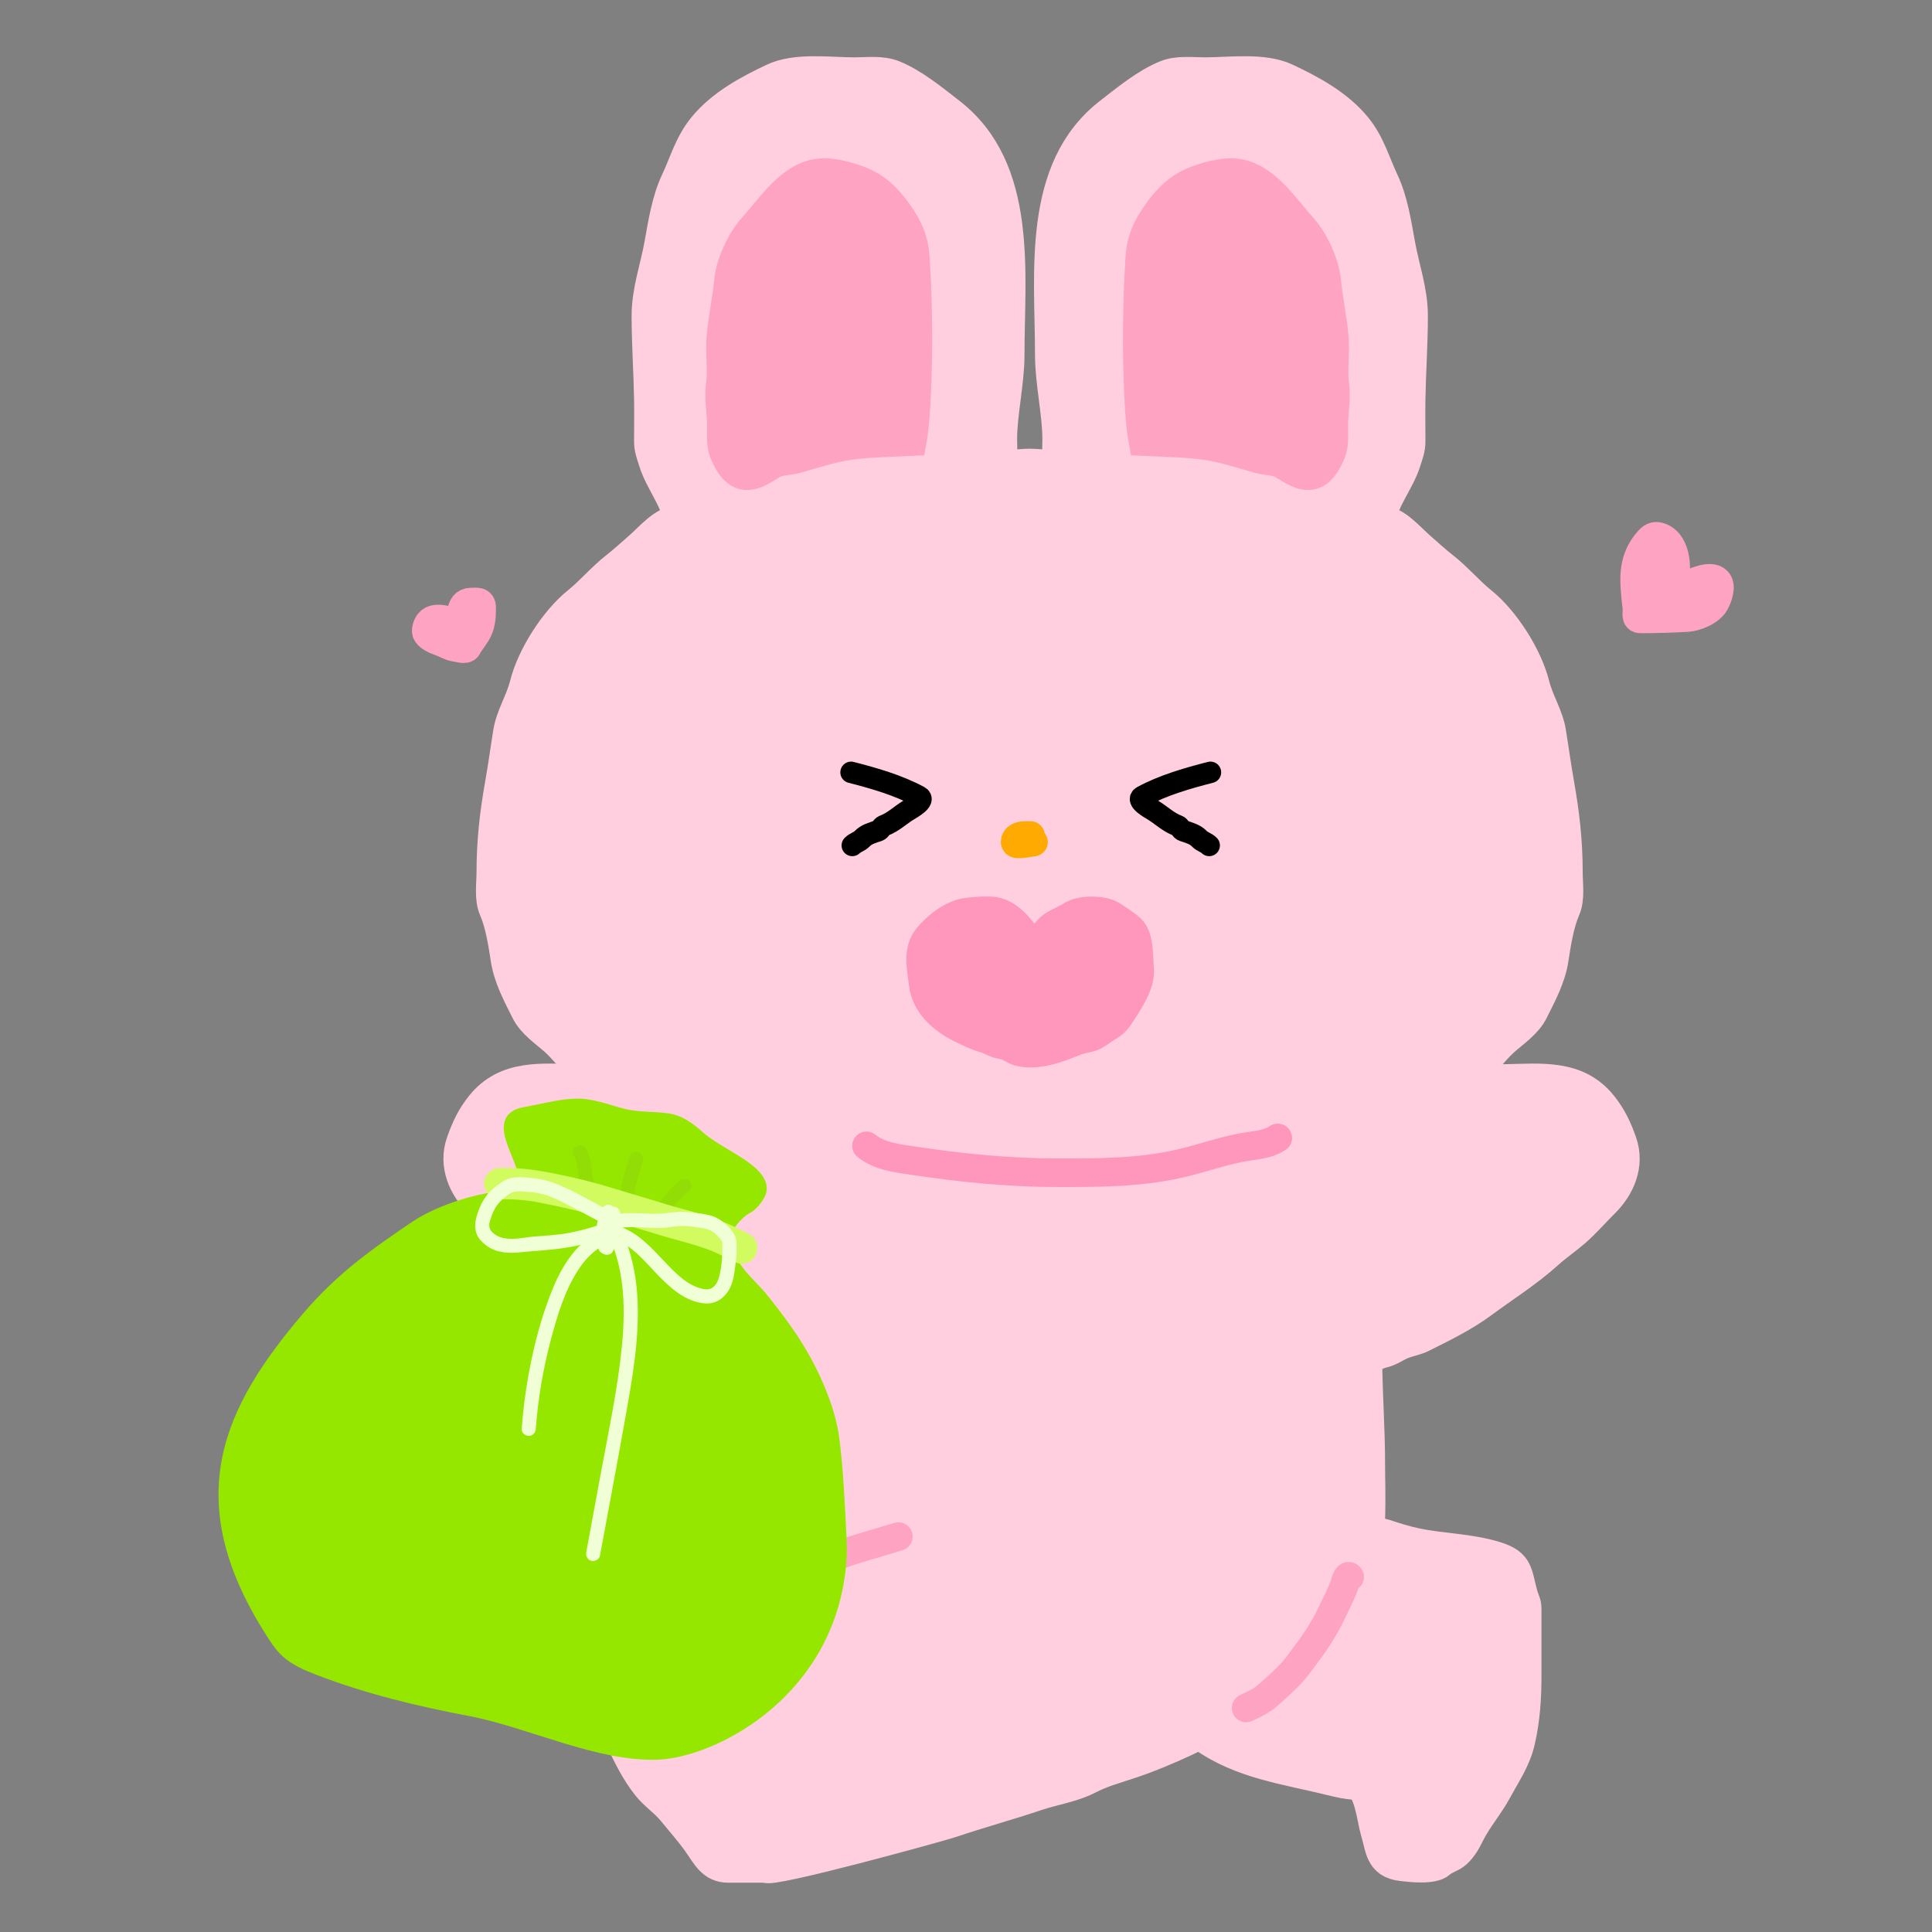 <svg width="200" height="200" viewBox="0 0 200 200" fill="none" xmlns="http://www.w3.org/2000/svg">
<rect x="0" y="0" width="200" height="200" fill="#808080" stroke="none"/>
<path d="M137.786 184.398C133.071 183.237 128.447 182.685 124.424 179.823L141.933 158.272C142.02 158.446 143.091 158.648 143.409 158.753C144.427 159.093 145.543 159.442 146.594 159.662C149.378 160.245 152.15 160.212 154.889 161.062C157.35 161.826 157.096 162.902 157.722 165.092C157.896 165.703 158.096 165.892 158.096 166.589V168.577V173.323C158.096 175.731 157.966 177.939 157.423 180.293C156.976 182.227 155.935 183.698 155.017 185.403C154.191 186.938 152.979 188.326 152.217 189.85C151.822 190.638 151.461 191.324 150.795 191.923C150.308 192.361 149.611 192.491 149.149 192.917C148.377 193.63 146.08 193.363 145.124 193.252L145.098 193.249C142.731 192.974 142.854 191.31 142.297 189.518C141.972 188.476 141.636 184.851 140.309 184.825C139.463 184.809 138.602 184.599 137.786 184.398Z" fill="#FFCFE0" stroke="#FFCFE0" stroke-width="2.957" stroke-linecap="round"/>
<path d="M78.008 158.131C78.008 152.922 76.659 147.847 75.943 142.709C74.805 142.233 73.589 140.377 72.371 140.098C71.722 139.948 71.109 139.5 70.494 139.239C69.809 138.948 69.064 138.851 68.387 138.515C66.323 137.49 64.041 136.371 62.165 134.983C59.844 133.266 57.474 131.791 55.301 129.833C54.409 129.028 53.424 128.365 52.519 127.579C51.449 126.649 50.528 125.562 49.515 124.566C47.905 122.983 46.829 120.612 47.68 118.208C48.196 116.75 48.724 115.606 49.696 114.381C52.322 111.075 56.16 111.581 59.861 111.645L155.782 111.645C159.482 111.581 163.32 111.075 165.946 114.381C166.919 115.606 167.446 116.75 167.962 118.208C168.813 120.612 167.737 122.983 166.127 124.566C165.114 125.562 164.194 126.649 163.123 127.579C162.218 128.365 161.234 129.028 160.341 129.833C158.168 131.791 155.799 133.266 153.477 134.983C151.656 136.33 149.453 137.424 147.437 138.424L147.255 138.515C146.578 138.851 145.833 138.948 145.148 139.239C144.534 139.5 143.921 139.948 143.271 140.098C142.687 140.232 142.142 140.526 141.608 140.847C141.633 144.387 141.903 147.911 141.903 151.452C141.903 154.471 142.165 158.867 141.269 161.786C139.209 168.504 134.662 174.131 128.469 177.439C124.764 179.417 120.858 181.39 116.857 182.708C115.431 183.177 114.076 183.549 112.743 184.24C111.074 185.106 109.151 185.368 107.383 185.961C104.413 186.958 101.399 187.779 98.435 188.78C97.384 189.135 79.589 194.048 79.275 193.42H75.407C73.628 193.42 73.087 192.106 72.129 190.765C71.316 189.627 70.443 188.667 69.572 187.586C68.792 186.617 67.726 185.942 66.933 184.947C64.632 182.057 63.752 178.472 61.639 175.514C59.99 173.206 58.94 169.971 59.435 167.098C59.683 165.662 60.168 164.092 61.131 162.968C62.261 161.65 65.025 162.797 66.36 163.099C68.787 163.649 71.072 164.334 73.407 165.23C74.757 165.747 74.887 165.624 76.153 165.181C77.459 164.723 77.211 164.456 78.573 164.109C78.333 163.151 78.008 159.119 78.008 158.131Z" fill="#FFCFE0"/>
<path d="M78.573 164.109C78.333 163.151 78.008 159.119 78.008 158.131C78.008 152.922 76.659 147.847 75.943 142.709C74.805 142.233 73.589 140.377 72.371 140.098C71.722 139.948 71.109 139.5 70.494 139.239C69.809 138.948 69.064 138.851 68.387 138.515C66.323 137.49 64.041 136.371 62.165 134.983C59.844 133.266 57.474 131.791 55.301 129.833C54.409 129.028 53.424 128.365 52.519 127.579C51.449 126.649 50.528 125.562 49.515 124.566C47.905 122.983 46.829 120.612 47.68 118.208C48.196 116.75 48.724 115.606 49.696 114.381C52.322 111.075 56.16 111.581 59.861 111.645L155.782 111.645C159.482 111.581 163.32 111.075 165.946 114.381C166.919 115.606 167.446 116.75 167.962 118.208C168.813 120.612 167.737 122.983 166.127 124.566C165.114 125.562 164.194 126.649 163.123 127.579C162.218 128.365 161.234 129.028 160.341 129.833C158.168 131.791 155.799 133.266 153.477 134.983C151.601 136.371 149.319 137.49 147.255 138.515C146.578 138.851 145.833 138.948 145.148 139.239C144.534 139.5 143.921 139.948 143.271 140.098C142.687 140.232 142.142 140.526 141.608 140.847M78.573 164.109C82.947 162.994 88.406 160.396 92.698 159.051M78.573 164.109C77.211 164.456 77.459 164.723 76.153 165.181C74.887 165.624 74.757 165.747 73.407 165.23C71.072 164.334 68.787 163.649 66.36 163.099C65.025 162.797 62.261 161.65 61.131 162.968C60.168 164.092 59.683 165.662 59.435 167.098C58.94 169.971 59.99 173.206 61.639 175.514C63.752 178.472 64.632 182.057 66.933 184.947C67.726 185.942 68.792 186.617 69.572 187.586C70.443 188.667 71.316 189.627 72.129 190.765C73.087 192.106 73.628 193.42 75.407 193.42H79.275C79.589 194.048 97.384 189.135 98.435 188.78C101.399 187.779 104.413 186.958 107.383 185.961C109.151 185.368 111.074 185.106 112.743 184.24C114.076 183.549 115.431 183.177 116.857 182.708C120.858 181.39 124.764 179.417 128.469 177.439C134.662 174.131 139.209 168.504 141.269 161.786C142.165 158.867 141.903 154.471 141.903 151.452C141.903 147.911 141.633 144.387 141.608 140.847M141.608 140.847C141.03 141.195 140.464 141.576 139.872 141.823C139.521 141.97 138.444 142.395 138.3 142.709" stroke="#FFCFE0" stroke-width="2.957" stroke-linecap="round"/>
<path d="M93.002 159.066C90.302 159.902 87.497 160.598 84.904 161.739C83.722 162.259 82.627 162.945 81.431 163.436C80.659 163.752 79.703 164.05 78.894 164.252C78.346 164.389 77.813 164.635 77.27 164.796C75.843 165.219 73.882 163.898 72.7 163.332C71.67 162.838 70.706 162.218 69.748 161.587C68.598 160.83 67.692 160.795 66.355 160.795C64.631 160.795 62.483 160.651 61.033 161.811C60.206 162.473 59.415 163.226 58.929 164.172C58.404 165.191 58.678 166.482 58.569 167.573C58.486 168.396 58.433 169.181 58.433 170.013" stroke="#FFA3C3" stroke-width="2.957" stroke-linecap="round"/>
<path d="M128.996 176.809C129.846 176.411 130.569 176.1 131.276 175.469C132.158 174.684 133.057 173.894 133.847 173.015C134.385 172.417 134.816 171.753 135.302 171.115C136.261 169.858 137.149 168.445 137.831 167.021C138.285 166.074 138.788 165.124 139.145 164.142C139.21 163.964 139.45 162.882 139.721 163.243" stroke="#FFA3C3" stroke-width="2.957" stroke-linecap="round"/>
<path d="M66.126 56.534C67.222 55.58 68.614 53.85 70.175 53.788C69.776 51.679 68.25 49.888 67.598 47.843C67.36 47.095 67.117 46.482 67.117 45.705C67.117 44.239 67.143 42.769 67.117 41.303C67.067 38.437 66.862 35.578 66.862 32.697C66.862 30.079 67.745 27.717 68.193 25.194C68.562 23.114 68.955 20.665 69.863 18.739C70.79 16.774 71.293 14.825 72.723 13.077C74.608 10.774 77.365 9.279 80 8.038C82.413 6.9 85.869 7.415 88.466 7.415C89.78 7.415 91.274 7.21 92.529 7.712C94.612 8.545 96.661 10.243 98.418 11.605C105.983 17.467 104.577 28.28 104.577 36.717C104.577 39.601 103.812 42.769 103.812 45.507C103.812 46.035 103.854 46.581 103.812 47.107C103.799 47.269 102.942 47.77 103.444 47.914C104.351 48.173 105.643 47.928 106.583 47.928C107.523 47.928 108.847 48.173 109.754 47.914C110.257 47.77 109.399 47.269 109.386 47.107C109.344 46.581 109.386 46.035 109.386 45.507C109.386 42.769 108.622 39.601 108.622 36.717C108.622 28.28 107.215 17.467 114.78 11.605C116.537 10.243 118.587 8.545 120.669 7.712C121.924 7.21 123.418 7.415 124.733 7.415C127.329 7.415 130.786 6.9 133.199 8.038C135.833 9.279 138.591 10.774 140.475 13.077C141.906 14.825 142.408 16.774 143.335 18.739C144.243 20.665 144.637 23.114 145.006 25.194C145.453 27.717 146.336 30.079 146.336 32.697C146.336 35.578 146.132 38.437 146.082 41.303C146.056 42.769 146.082 44.239 146.082 45.705C146.082 46.482 145.838 47.095 145.6 47.843C144.949 49.888 143.394 51.679 142.995 53.788C144.556 53.85 145.948 55.58 147.044 56.534C147.873 57.257 148.656 57.98 149.521 58.658C150.922 59.754 152.077 61.153 153.443 62.253C155.835 64.18 158.197 67.905 158.936 70.859C159.36 72.556 160.354 74.045 160.634 75.757C160.922 77.513 161.158 79.305 161.47 81.052C162.026 84.168 162.362 87.075 162.362 90.281C162.362 91.523 162.606 93.026 162.107 94.174C161.465 95.65 161.165 97.571 160.915 99.177L160.889 99.34C160.589 101.261 159.648 102.997 158.78 104.733C158.136 106.02 156.789 106.909 155.764 107.819C154.495 108.947 153.54 110.574 152.027 111.372C150.897 111.969 149.555 112.53 148.304 112.788C146.91 113.075 145.552 113.448 144.212 113.864C143.376 114.123 142.399 114.093 141.975 114.94C141.44 115.118 141.699 115.203 141.295 115.546C140.996 115.8 140.199 115.848 139.826 115.992C139.127 116.262 138.309 116.741 137.594 116.87C136.274 117.111 134.977 117.352 133.678 117.677C130.696 118.422 127.586 119.036 124.506 119.102C123.502 119.124 122.536 119.361 121.525 119.361H119.135H114.937H106.096C104.348 119.361 102.611 119.232 100.862 119.232C99.309 119.232 97.858 119.117 96.327 118.987C94.142 118.801 91.912 118.969 89.718 118.836C88.803 118.78 87.907 118.417 87.003 118.274C86.011 118.118 85 117.987 84.001 117.871C82.499 117.696 81.026 117.477 79.537 117.216C78.605 117.053 77.687 116.778 76.751 116.647C75.093 116.416 72.843 115.203 71.194 114.94C70.771 114.093 69.794 114.123 68.957 113.864C67.617 113.448 66.259 113.075 64.866 112.788C63.614 112.53 62.272 111.969 61.142 111.372C59.63 110.574 58.674 108.947 57.405 107.819C56.38 106.909 55.033 106.02 54.389 104.733C53.521 102.997 52.58 101.261 52.28 99.34C52.024 97.703 51.726 95.7 51.063 94.174C50.564 93.026 50.808 91.523 50.808 90.281C50.808 87.075 51.143 84.168 51.7 81.052C52.011 79.305 52.247 77.513 52.535 75.757C52.816 74.045 53.81 72.556 54.234 70.859C54.972 67.905 57.334 64.18 59.727 62.253C61.093 61.153 62.248 59.754 63.648 58.658C64.514 57.98 65.296 57.257 66.126 56.534Z" fill="#FFCFE0" stroke="#FFCFE0" stroke-width="2.957" stroke-linecap="round" stroke-linejoin="round"/>
<path d="M88.102 79.953C90.471 80.561 92.989 81.279 95.154 82.454C95.877 82.846 94.32 83.7 94.015 83.886C93.174 84.398 92.445 85.126 91.507 85.467C91.228 85.569 91.195 85.908 90.894 86.009C90.309 86.204 89.677 86.375 89.256 86.821C88.948 87.146 88.541 87.207 88.23 87.519" stroke="black" stroke-width="2.222" stroke-linecap="round"/>
<path d="M125.304 79.953C122.935 80.561 120.416 81.279 118.251 82.454C117.528 82.846 119.086 83.7 119.391 83.886C120.231 84.398 120.96 85.126 121.898 85.467C122.177 85.569 122.21 85.908 122.511 86.009C123.096 86.204 123.729 86.375 124.15 86.821C124.457 87.146 124.864 87.207 125.175 87.519" stroke="black" stroke-width="2.222" stroke-linecap="round"/>
<path d="M102.589 94.291C104.534 94.381 105.949 96.442 106.774 97.87C107.2 97.337 108.054 96.8 108.49 96.255C109.027 95.583 110.103 95.297 110.807 94.831C111.677 94.254 112.952 94.223 113.961 94.365C114.723 94.472 115.11 94.724 115.723 95.148C116.224 95.494 117.065 96.002 117.374 96.525C117.951 97.501 117.879 99.181 117.973 100.295C118.079 101.549 117.409 102.74 116.792 103.777C116.488 104.288 116.171 104.788 115.834 105.276C115.372 105.948 115.031 106.093 114.363 106.525C113.903 106.823 113.59 107.127 113.052 107.327C112.491 107.536 111.899 107.574 111.333 107.802C109.594 108.505 107.458 109.35 105.531 108.895C104.893 108.745 104.405 108.232 103.683 108.155C103.083 108.09 102.511 107.678 101.912 107.511C101.038 107.267 100.347 106.898 99.525 106.506C97.641 105.608 95.81 104.036 95.566 101.849C95.385 100.23 94.894 98.371 96.052 96.996C97.026 95.839 98.592 94.592 100.151 94.418C100.96 94.327 101.775 94.254 102.589 94.291Z" fill="#FF96BB" stroke="#FF96BB" stroke-width="2.957" stroke-linecap="round"/>
<path d="M106.679 86.493C106.196 86.497 105.34 86.392 105.109 86.987C105.039 87.168 105.098 87.349 105.315 87.357C105.915 87.379 106.421 87.253 106.987 87.172" stroke="#FFAA00" stroke-width="2.957" stroke-linecap="round"/>
<path d="M117.754 37.667C117.812 39.852 117.91 43.561 118.315 45.719C120.637 45.835 123.602 45.837 125.879 46.323C127.445 46.656 128.836 47.124 130.37 47.542C131.179 47.763 132.097 47.687 132.826 48.144C133.257 48.413 133.74 48.713 134.194 48.935C136.18 49.907 137.15 48.495 137.837 46.837C138.216 45.923 138.037 44.54 138.086 43.556C138.147 42.34 138.35 41.033 138.188 39.826C137.98 38.27 138.256 36.633 138.136 35.066C137.98 33.03 137.53 31.058 137.331 29.019C137.16 27.253 136.053 24.86 134.865 23.547C133.184 21.688 131.378 18.893 128.87 18.085C127.289 17.576 125.41 18.074 123.927 18.607C122.189 19.231 120.992 20.339 119.939 21.785C118.677 23.517 118.079 24.821 117.972 26.961C117.912 28.152 117.835 29.345 117.802 30.537C117.736 32.913 117.692 35.29 117.754 37.667Z" fill="#FFA3C3" stroke="#FFA3C3" stroke-width="2.957" stroke-linecap="round"/>
<path d="M94.995 37.667C94.937 39.852 94.839 43.561 94.434 45.719C92.112 45.835 89.147 45.837 86.87 46.323C85.304 46.656 83.913 47.124 82.379 47.542C81.57 47.763 80.652 47.687 79.923 48.144C79.492 48.413 79.008 48.713 78.555 48.935C76.569 49.907 75.599 48.495 74.912 46.837C74.533 45.923 74.712 44.54 74.663 43.556C74.602 42.34 74.399 41.033 74.561 39.826C74.769 38.27 74.493 36.633 74.613 35.066C74.769 33.03 75.219 31.058 75.418 29.019C75.59 27.253 76.696 24.86 77.884 23.547C79.565 21.688 81.371 18.893 83.879 18.085C85.46 17.576 87.339 18.074 88.822 18.607C90.56 19.231 91.757 20.339 92.81 21.785C94.072 23.517 94.67 24.821 94.777 26.961C94.837 28.152 94.914 29.345 94.947 30.537C95.013 32.913 95.057 35.29 94.995 37.667Z" fill="#FFA3C3" stroke="#FFA3C3" stroke-width="2.957" stroke-linecap="round"/>
<path d="M89.701 118.617C91.061 119.729 92.939 119.91 94.613 120.163C99.52 120.905 104.511 121.4 109.477 121.4C113.763 121.4 117.776 121.41 121.958 120.49C124.404 119.952 126.909 118.989 129.38 118.653C130.453 118.507 131.407 118.375 132.273 117.798" stroke="#FF96BB" stroke-width="2.957" stroke-linecap="round"/>
<path d="M173.119 60.692C173.749 59.26 173.627 56.296 171.935 55.624C171.43 55.424 171.088 55.494 170.708 55.913C169.482 57.266 169.143 58.752 169.228 60.497C169.267 61.294 169.343 62.112 169.452 62.901C169.515 63.358 169.23 64.071 169.82 64.071C171.431 64.071 173.015 64.02 174.621 63.934C175.582 63.882 177.047 63.284 177.537 62.382C177.83 61.843 178.275 60.67 177.768 60.144C177.097 59.445 175.358 60.245 174.664 60.591C174.091 60.878 173.318 61.314 172.989 61.862" stroke="#FFA3C3" stroke-width="2.957" stroke-linecap="round"/>
<path d="M171.565 57.957C171.166 58.915 171.038 60.051 170.855 61.065C170.611 62.421 171.047 61.255 171.198 60.894C171.424 60.352 171.479 59.558 171.553 58.973C171.719 57.644 171.508 61.669 171.21 62.974C171.116 63.385 174.178 63.387 174.697 63.298C175.234 63.206 175.925 63.112 176.19 62.582" stroke="#FFA3C3" stroke-width="2.957" stroke-linecap="round"/>
<path d="M47.476 64.532C46.683 64.368 45.074 63.654 44.434 64.443C44.234 64.69 44 65.291 44.198 65.592C44.522 66.081 45.271 66.309 45.788 66.514C46.201 66.677 46.643 66.944 47.084 67.005C47.384 67.046 48.195 67.315 48.36 67.005C48.7 66.363 49.202 65.861 49.508 65.184C49.839 64.452 49.861 63.683 49.861 62.898C49.861 62.19 49.35 62.324 48.772 62.324C47.446 62.324 47.741 64.22 47.741 65.15" stroke="#FFA3C3" stroke-width="2.957" stroke-linecap="round"/>
<g clip-path="url(#clip0_1475_24965)">
<g clip-path="url(#clip1_1475_24965)">
<path d="M87.494 156.479C87.339 153.677 87.225 151.531 86.873 148.81C86.524 146.121 85.279 143.068 83.998 140.697C82.694 138.284 81.025 136.049 79.306 133.927C78.731 133.219 77.855 132.396 77.265 131.702C76.868 131.236 76.73 130.914 76.281 130.484C76.13 130.339 75.27 128.577 75.343 128.349C75.632 127.45 76.782 125.991 77.57 125.601C78.216 125.281 78.772 124.595 79.118 123.973C79.732 122.87 79.147 121.78 78.308 121.008C76.628 119.466 74.386 118.655 72.672 117.136C71.643 116.222 70.567 115.447 69.175 115.253C67.633 115.037 66.074 115.161 64.552 114.759C62.906 114.326 61.285 113.667 59.553 113.731C57.731 113.797 56.043 114.291 54.244 114.603C52.921 114.834 52.147 115.523 52.148 116.78C52.149 118.254 53.42 120.297 53.711 121.828L53.686 121.822C53.296 122.559 53.847 123.281 53.017 123.247L52.742 123.292C49.717 123.273 45.106 124.836 42.712 126.456C38.297 129.441 34.831 131.909 31.308 136.053C23.168 145.628 18.616 155.041 27.369 168.96C27.934 169.857 28.494 170.772 29.281 171.479C30.275 172.372 31.529 172.911 32.777 173.388C37.923 175.361 43.168 176.617 48.563 177.646C54.734 178.825 61.764 182.392 68.111 182.16C73.809 181.951 85.527 176.136 87.429 163.362C87.663 161.794 87.694 160.629 87.626 159.043C87.589 158.197 87.549 157.341 87.5 156.477L87.494 156.479Z" fill="#96E700"/>
<path d="M69.211 125.674C69.277 125.572 69.346 125.474 69.414 125.376C69.483 125.277 69.554 125.18 69.628 125.083C69.654 125.049 69.68 125.015 69.707 124.978C69.781 124.878 69.594 125.126 69.676 125.019C69.728 124.952 69.779 124.886 69.831 124.819C70.053 124.539 70.284 124.268 70.532 124.01C70.658 123.877 70.792 123.749 70.931 123.625C70.96 123.6 70.987 123.575 71.016 123.551C71.06 123.513 71.21 123.412 71.013 123.55C71.08 123.503 71.145 123.453 71.215 123.407C71.534 123.196 71.693 122.744 71.47 122.404C71.262 122.085 70.808 121.923 70.467 122.149C69.812 122.584 69.276 123.18 68.79 123.792C68.495 124.166 68.204 124.549 67.943 124.949C67.734 125.269 67.88 125.776 68.215 125.948C68.587 126.138 68.99 126.018 69.214 125.675L69.211 125.674Z" fill="#92DD05"/>
<path d="M59.403 119.658C59.438 119.714 59.47 119.771 59.501 119.828C59.519 119.862 59.534 119.894 59.549 119.924C59.594 120.011 59.532 119.9 59.525 119.872C59.558 120.002 59.618 120.13 59.654 120.261C59.691 120.392 59.714 120.516 59.739 120.647C59.744 120.683 59.752 120.72 59.757 120.756C59.773 120.853 59.752 120.732 59.748 120.699C59.756 120.773 59.769 120.846 59.779 120.921C59.855 121.52 59.909 122.127 60.092 122.703C60.21 123.069 60.614 123.334 60.997 123.206C61.38 123.077 61.623 122.69 61.5 122.3C61.456 122.164 61.419 122.027 61.391 121.887C61.376 121.82 61.363 121.756 61.352 121.689C61.343 121.652 61.338 121.616 61.334 121.577C61.316 121.463 61.341 121.547 61.337 121.61C61.34 121.472 61.297 121.322 61.28 121.184C61.263 121.047 61.245 120.9 61.226 120.759C61.136 120.114 61.012 119.474 60.664 118.911C60.463 118.585 59.994 118.437 59.661 118.656C59.327 118.875 59.19 119.312 59.406 119.659L59.403 119.658Z" fill="#92DD05"/>
<path d="M65.135 119.795C64.832 120.983 64.373 122.152 64.224 123.376C64.198 123.578 64.195 123.748 64.302 123.932C64.393 124.085 64.573 124.23 64.752 124.267C65.099 124.337 65.594 124.145 65.642 123.737C65.791 122.516 66.251 121.344 66.554 120.156C66.648 119.783 66.412 119.347 66.025 119.266C65.638 119.184 65.236 119.398 65.135 119.795Z" fill="#92DD05"/>
<path d="M51.751 122.53C54.244 122.435 56.565 122.965 59.231 123.531C61.367 123.984 63.678 124.81 65.781 125.4C66.824 125.692 67.855 126.018 68.886 126.344C71.021 127.017 73.327 127.303 76.781 129.187" fill="#F1FFD7"/>
<path d="M51.782 124.159C52.225 124.145 52.67 124.145 53.117 124.166C53.317 124.176 53.517 124.187 53.718 124.203C53.797 124.209 53.877 124.215 53.959 124.224C54.052 124.233 54.6 124.271 54.123 124.237C54.976 124.297 55.835 124.493 56.669 124.659C58.487 125.02 60.279 125.439 62.052 125.977C63.849 126.521 65.658 127.042 67.452 127.6C68.72 127.995 70 128.335 71.276 128.698C72.029 128.91 72.773 129.151 73.503 129.429L73.603 129.469C73.772 129.535 73.737 129.521 73.504 129.427C73.623 129.448 73.758 129.532 73.87 129.581C74.089 129.674 74.305 129.769 74.52 129.87C75.011 130.1 75.496 130.345 75.971 130.604C76.718 131.009 77.787 130.792 78.192 129.994C78.597 129.197 78.384 128.204 77.583 127.772C76.026 126.93 74.385 126.237 72.691 125.719C71.477 125.349 70.236 125.065 69.025 124.685C67.181 124.106 65.324 123.578 63.478 123.01C61.677 122.456 59.873 121.997 58.029 121.614C55.956 121.185 53.839 120.829 51.713 120.902C50.864 120.932 50.061 121.677 50.116 122.563C50.171 123.448 50.864 124.192 51.775 124.161L51.782 124.159Z" fill="#D2FB60"/>
<path d="M62.628 125.102C60.943 124.196 59.266 123.216 57.483 122.513C56.431 122.098 55.346 121.949 54.223 121.88C53.644 121.846 53.032 121.855 52.493 122.083C51.955 122.311 51.449 122.706 50.998 123.104C50.23 123.78 49.766 124.623 49.444 125.584C49.231 126.213 49.11 126.825 49.263 127.489C49.405 128.101 49.864 128.58 50.354 128.942C51.386 129.709 52.653 129.768 53.885 129.635C55.318 129.482 56.767 129.428 58.195 129.221C59.622 129.013 61.116 128.67 62.526 128.186C63.414 127.882 63.017 126.472 62.121 126.777C61.012 127.155 59.877 127.454 58.722 127.661C57.567 127.868 56.446 127.907 55.298 128.006C54.268 128.094 53.157 128.388 52.129 128.166C51.654 128.063 51.209 127.834 50.879 127.469C50.578 127.132 50.617 126.713 50.744 126.305C50.989 125.516 51.287 124.845 51.864 124.294C52.192 123.981 52.584 123.638 53.001 123.452C53.39 123.278 53.865 123.321 54.281 123.349C54.54 123.365 54.801 123.385 55.06 123.411C55.142 123.42 55.243 123.434 55.094 123.414C55.145 123.421 55.192 123.427 55.243 123.434C55.363 123.45 55.483 123.469 55.602 123.491C56.058 123.575 56.505 123.703 56.941 123.866C56.971 123.877 57.175 123.958 57.087 123.921C57.002 123.888 57.199 123.967 57.241 123.986C57.398 124.052 57.556 124.124 57.711 124.195C58.068 124.362 58.423 124.536 58.773 124.718C59.826 125.255 60.865 125.821 61.904 126.38C62.734 126.826 63.46 125.554 62.63 125.108L62.628 125.102Z" fill="#F1FFD7"/>
<path d="M62.257 125.271C62.156 125.532 62.091 125.797 62.015 126.064C62.007 126.094 61.993 126.128 61.991 126.159C62.013 125.98 62.085 125.934 62.029 126.053C61.993 126.125 61.958 126.197 61.925 126.27C61.825 126.491 61.798 126.724 61.771 126.963C61.742 127.225 61.752 127.459 61.784 127.722C61.789 127.77 61.794 127.818 61.803 127.863C61.827 127.997 61.816 127.754 61.829 127.728C61.794 127.806 61.773 127.899 61.753 127.981C61.696 128.192 61.723 128.497 61.849 128.694C61.897 128.767 61.828 128.449 61.836 128.575C61.839 128.631 61.846 128.685 61.851 128.741C61.862 128.857 61.876 128.973 61.906 129.085C61.938 129.206 61.969 129.359 62.038 129.463C62.144 129.627 62.291 129.719 62.455 129.804C62.779 129.973 63.286 129.903 63.453 129.531C63.529 129.357 63.617 129.194 63.701 129.024C63.767 128.887 63.81 128.742 63.837 128.592C63.868 128.415 63.757 128.748 63.792 128.679C63.82 128.623 63.844 128.562 63.874 128.503C63.971 128.293 64.018 128.085 64.067 127.86C64.095 127.726 64.141 127.569 64.132 127.431C64.126 127.331 64.108 127.231 64.094 127.129L63.997 127.507C64.098 127.327 64.217 127.154 64.242 126.943C64.265 126.75 64.201 126.536 64.16 126.344L64.167 126.727C64.221 126.515 64.277 126.318 64.246 126.096C64.226 125.938 64.216 125.782 64.208 125.623C64.189 125.242 63.865 124.879 63.461 124.906C63.058 124.934 62.722 125.242 62.744 125.653C62.75 125.756 62.752 125.861 62.761 125.962C62.767 126.018 62.776 126.073 62.783 126.126C62.788 126.162 62.789 126.206 62.8 126.241C62.826 126.331 62.852 125.99 62.82 126.084C62.748 126.297 62.715 126.529 62.755 126.748C62.775 126.854 62.797 126.958 62.82 127.062L62.888 126.498C62.836 126.591 62.778 126.681 62.731 126.776C62.622 126.989 62.622 127.191 62.664 127.413C62.7 127.599 62.725 127.151 62.681 127.348C62.665 127.411 62.653 127.477 62.64 127.541C62.62 127.643 62.584 127.749 62.573 127.851C62.56 127.969 62.677 127.625 62.631 127.715C62.618 127.741 62.607 127.764 62.597 127.79C62.57 127.85 62.541 127.909 62.515 127.966C62.453 128.107 62.394 128.271 62.374 128.428C62.358 128.546 62.482 128.207 62.431 128.292C62.417 128.315 62.405 128.341 62.392 128.366C62.363 128.426 62.329 128.481 62.302 128.54C62.26 128.625 62.223 128.714 62.184 128.8L63.182 128.527L63.032 128.448L63.372 128.882C63.351 128.807 63.34 128.712 63.303 128.642C63.284 128.605 63.333 128.901 63.321 128.753C63.318 128.698 63.309 128.64 63.306 128.585C63.285 128.371 63.228 128.2 63.154 128.001L63.16 128.385C63.21 128.224 63.285 128.043 63.277 127.871C63.27 127.762 63.248 127.652 63.236 127.542C63.224 127.431 63.207 127.314 63.212 127.203C63.215 127.122 63.23 127.042 63.236 126.963C63.25 126.827 63.198 127.202 63.22 127.103C63.228 127.073 63.23 127.042 63.237 127.015C63.247 126.954 63.275 126.877 63.273 126.816C63.279 126.93 63.165 127.06 63.228 126.935C63.247 126.896 63.266 126.854 63.285 126.816C63.364 126.653 63.423 126.489 63.47 126.316C63.536 126.08 63.596 125.853 63.683 125.626C63.821 125.267 63.512 124.809 63.154 124.735C62.728 124.647 62.412 124.879 62.264 125.265L62.257 125.271Z" fill="#F1FFD7"/>
<path d="M63.809 127.185C64.883 126.944 65.987 127.042 67.076 127.093C67.654 127.122 68.234 127.136 68.811 127.086C69.347 127.04 69.865 126.928 70.405 126.918C70.946 126.908 71.43 126.942 71.937 127.016C72.41 127.081 72.948 127.128 73.39 127.31C73.833 127.492 74.199 127.826 74.5 128.18C74.558 128.247 74.61 128.316 74.661 128.389C74.684 128.421 74.823 128.616 74.731 128.477C74.767 128.529 74.775 128.633 74.752 128.497C74.767 128.584 74.765 128.674 74.769 128.761C74.814 129.844 74.731 130.955 74.484 132.016C74.381 132.456 74.22 132.895 73.878 133.205C73.566 133.488 73.175 133.513 72.773 133.431C71.148 133.095 69.91 131.775 68.781 130.585C67.398 129.127 65.987 127.543 64.01 126.93C63.109 126.651 62.75 128.071 63.649 128.349C65.378 128.888 66.687 130.512 67.928 131.81C69.294 133.24 70.894 134.756 72.971 134.929C74.269 135.036 75.268 134.155 75.713 132.998C75.941 132.41 76.021 131.787 76.102 131.165C76.182 130.543 76.275 129.86 76.256 129.204C76.245 128.781 76.256 128.329 76.081 127.937C75.871 127.464 75.48 127.034 75.091 126.698C74.626 126.296 74.088 125.956 73.486 125.809C72.884 125.661 72.292 125.589 71.692 125.523C71.05 125.455 70.395 125.424 69.752 125.495C69.051 125.575 68.379 125.67 67.668 125.654C66.235 125.625 64.829 125.462 63.411 125.781C63.024 125.868 62.804 126.325 62.909 126.687C63.024 127.087 63.427 127.276 63.814 127.19L63.809 127.185Z" fill="#F1FFD7"/>
<path d="M55.467 147.897C55.7 144.754 56.232 141.637 57.05 138.594C57.731 136.054 58.517 133.411 60.018 131.219C60.76 130.133 61.727 129.236 62.914 128.663C63.27 128.491 63.36 127.978 63.169 127.66C62.953 127.295 62.523 127.232 62.166 127.405C59.779 128.555 58.27 130.89 57.278 133.263C56.07 136.158 55.269 139.258 54.71 142.342C54.377 144.188 54.142 146.054 54.004 147.927C53.976 148.322 54.381 148.651 54.75 148.644C55.175 148.636 55.439 148.292 55.467 147.897Z" fill="#F1FFD7"/>
<path d="M63.133 128.205C64.712 131.745 64.746 135.75 64.36 139.54C63.906 143.985 62.959 148.391 62.148 152.783C61.663 155.416 61.175 158.048 60.691 160.682C60.617 161.071 60.817 161.469 61.219 161.572C61.583 161.664 62.039 161.433 62.109 161.043C62.99 156.261 63.896 151.485 64.747 146.698C65.483 142.556 66.249 138.315 65.97 134.092C65.819 131.798 65.328 129.563 64.391 127.459C64.228 127.097 63.699 127.017 63.388 127.204C63.016 127.425 62.97 127.845 63.132 128.207L63.133 128.205Z" fill="#F1FFD7"/>
</g>
</g>
<defs>
<clipPath id="clip0_1475_24965">
<rect width="80.52" height="80.52" fill="white" transform="translate(28.858 97.613) rotate(14.278)"/>
</clipPath>
<clipPath id="clip1_1475_24965">
<rect width="65.655" height="65.965" fill="white" transform="translate(34.306 106.35) rotate(14.278)"/>
</clipPath>
</defs>
</svg>
